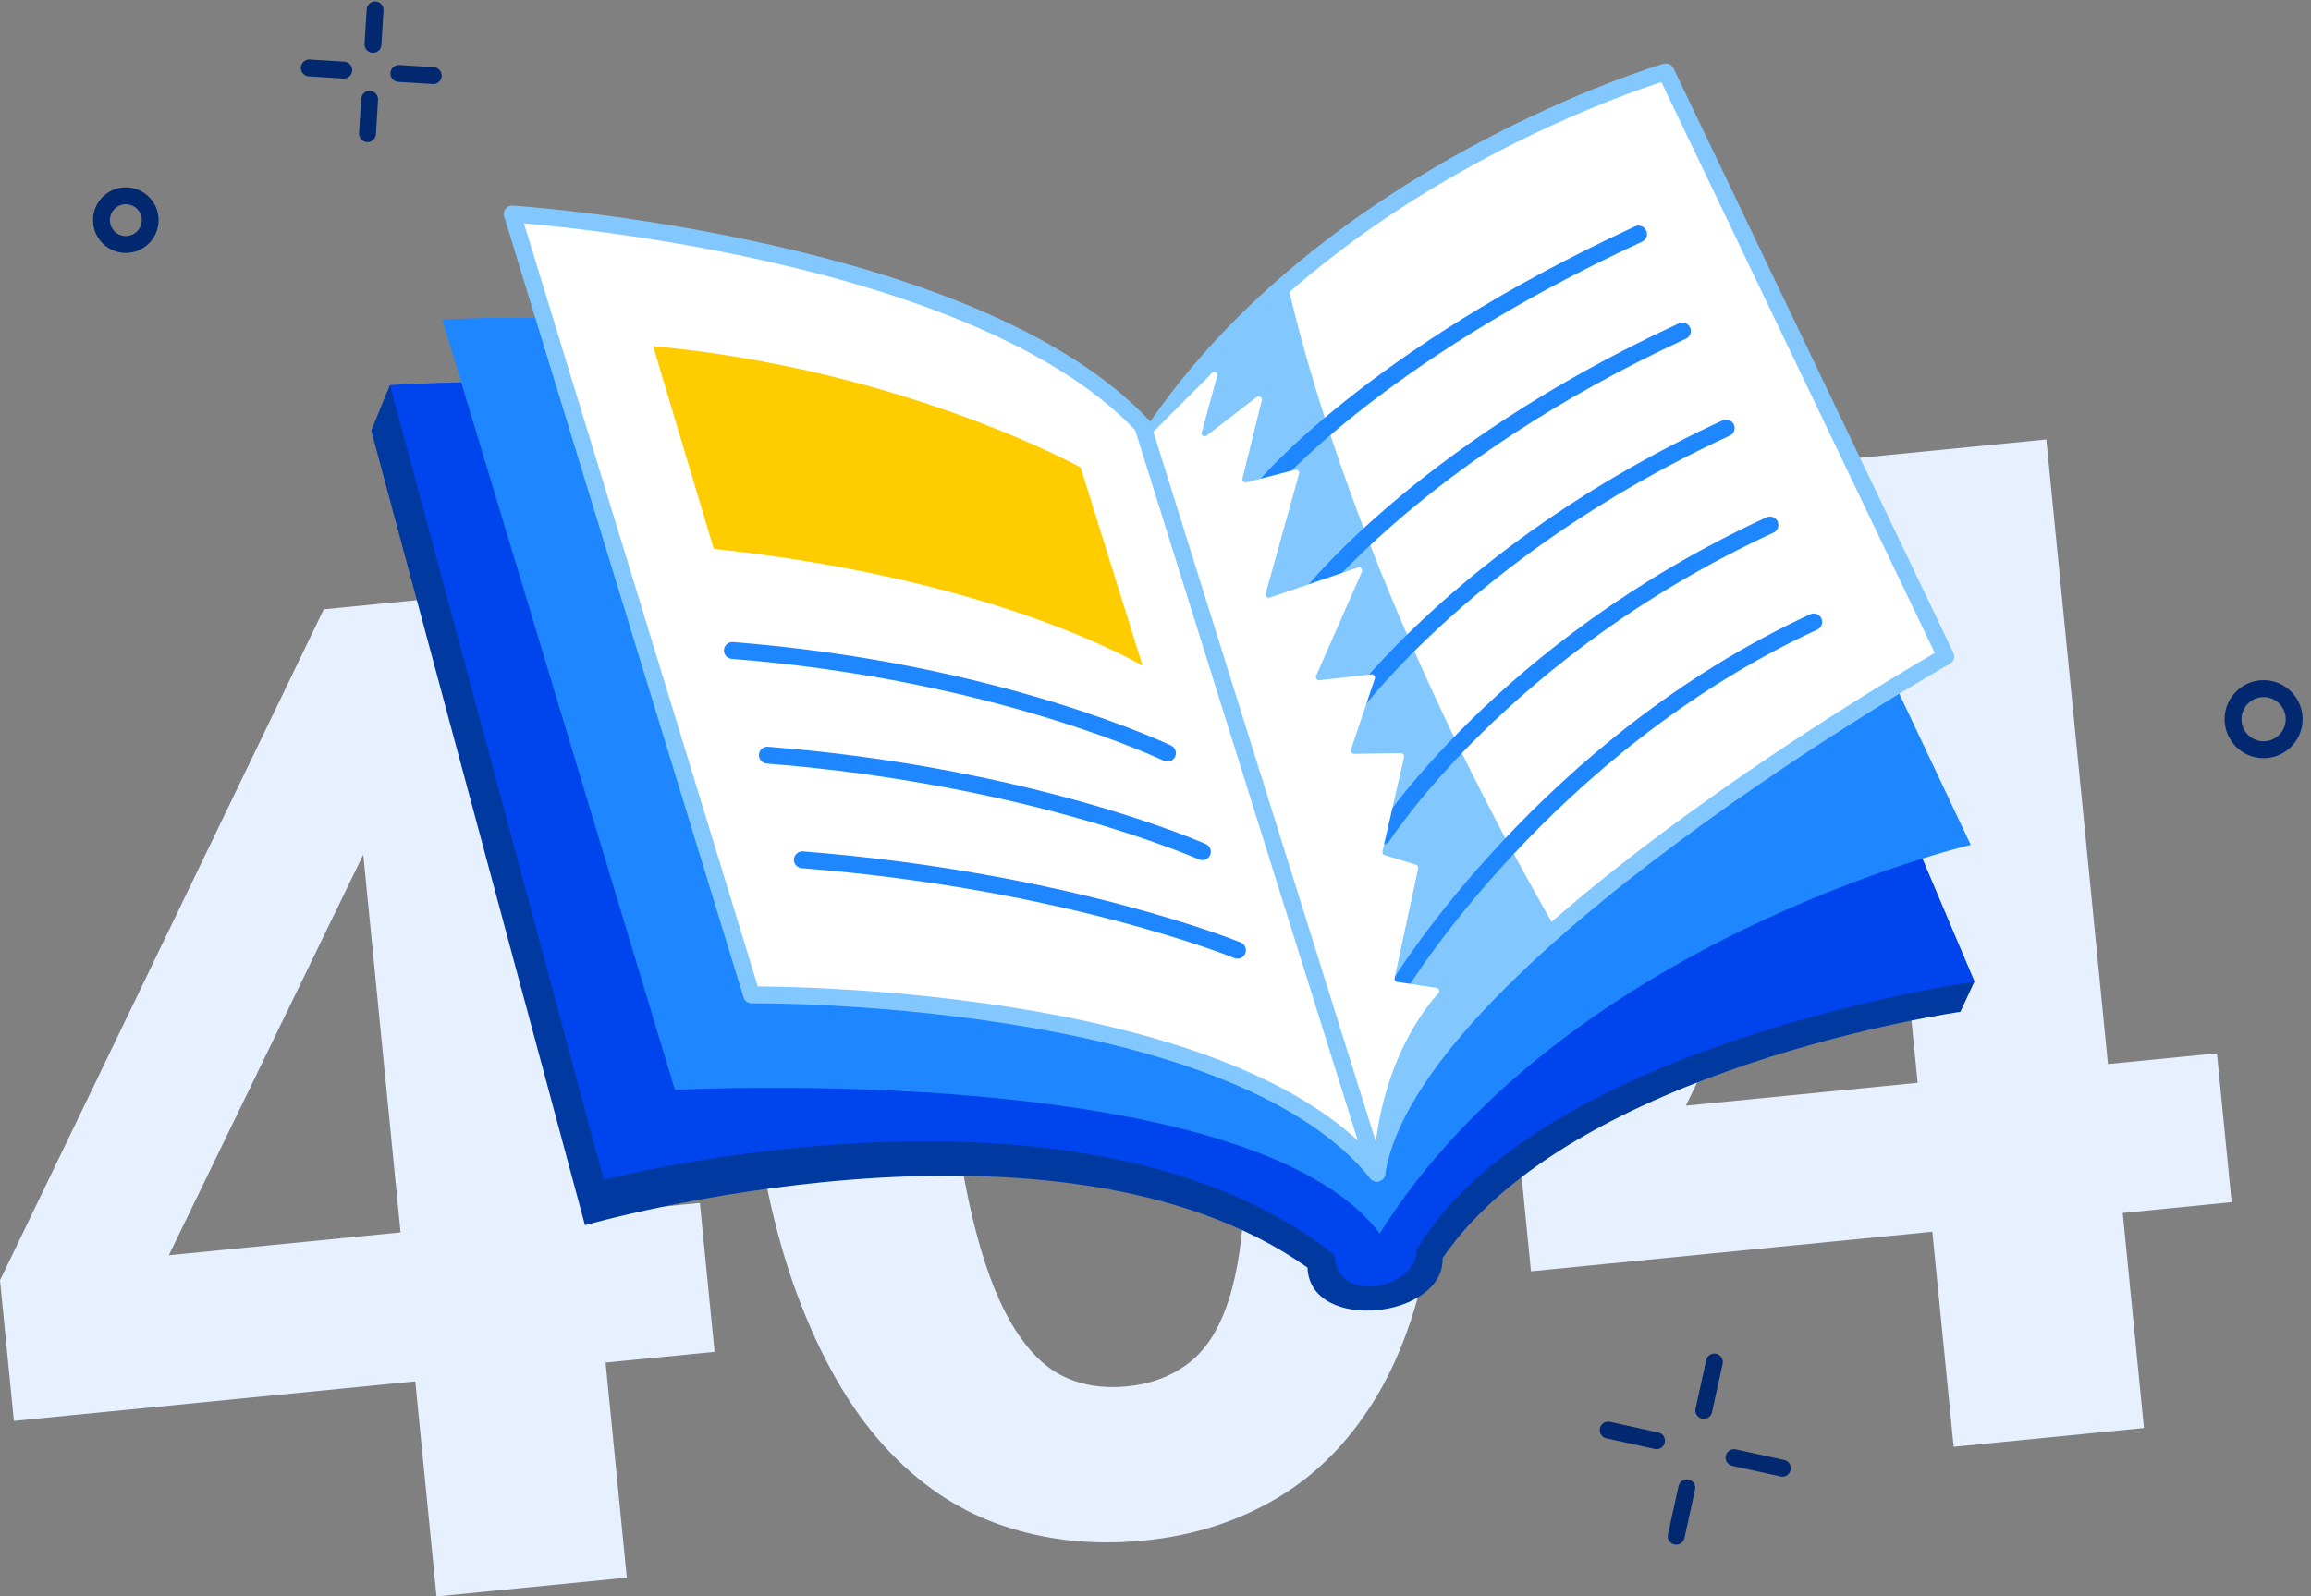 <svg width="233" height="161" fill="none" xmlns="http://www.w3.org/2000/svg"><rect width="100%" height="100%" fill="#808080" stroke="none"/><path d="M61.056 137.417l2.141 21.691L44.01 161l-2.142-21.69-40.467 3.99L0 129.118l32.642-67.667 20.719-2.042 6.213 62.992 10.988-1.084 1.482 15.017-10.988 1.083zm-20.67-13.13l-3.76-38.101-19.605 40.405 23.365-2.304zM115.338 155.365c-5.099.504-9.88-.006-14.332-1.532-4.457-1.525-8.417-4.202-11.885-8.025-3.467-3.822-6.375-8.896-8.734-15.215-2.36-6.319-3.979-14.021-4.875-23.11-.897-9.084-.803-16.934.274-23.546 1.077-6.612 2.945-12.128 5.597-16.56 2.652-4.427 6.014-7.801 10.092-10.123 4.078-2.322 8.666-3.736 13.765-4.234 5.005-.492 9.712 0 14.12 1.488 4.401 1.488 8.336 4.115 11.797 7.894 3.462 3.78 6.344 8.803 8.648 15.085 2.303 6.282 3.897 13.915 4.788 22.905.896 9.083.828 16.959-.2 23.608-1.027 6.655-2.87 12.215-5.516 16.691-2.646 4.476-5.983 7.913-10.004 10.322-4.016 2.41-8.53 3.86-13.535 4.352zm-1.675-15.558c2.41-.237 4.483-1.027 6.226-2.372 1.737-1.345 3.075-3.462 4.003-6.363.928-2.901 1.469-6.649 1.625-11.25.156-4.601-.1-10.285-.772-17.052-.66-6.674-1.513-12.252-2.565-16.735-1.052-4.482-2.291-8.056-3.723-10.727-1.432-2.664-3.113-4.513-5.037-5.54-1.923-1.028-4.14-1.42-6.643-1.171-2.502.249-4.625 1.065-6.356 2.453-1.737 1.388-3.094 3.536-4.065 6.437-.978 2.901-1.544 6.662-1.7 11.263-.156 4.6.1 10.241.753 16.915.666 6.767 1.526 12.395 2.578 16.878 1.052 4.482 2.341 8.056 3.866 10.708 1.525 2.659 3.25 4.476 5.174 5.46 1.923.978 4.133 1.345 6.636 1.096zM214.016 122.326l2.142 21.69-19.188 1.893-2.148-21.691-40.467 3.991-1.401-14.182 32.642-67.668 20.719-2.042 6.213 62.992 10.989-1.083 1.481 15.016-10.982 1.084zm-20.676-13.124L189.58 71.1l-19.605 40.405 23.365-2.303z" fill="#E6F0FF"/><path d="M37.43 43.43l21.55 80.134s47.477-13.694 72.842 4.269c.271 6.68 13.84 5.095 13.624-.96 13.243-19.303 52.204-24.83 52.204-24.83l1.411-3.037-34.144-72.412s-28.507 4.268-47.588 26.714C94.89 41.908 39.301 38.85 39.301 38.85l-1.87 4.581z" fill="#003AA0"/><path d="M39.322 38.843l21.549 80.134s48.408-12.575 73.704 7.604c0 4.991 8.3 3.504 8.272-.611 12.679-20.896 56.235-26.971 56.235-26.971L166.759 22.68s-31.406 4.47-50.487 26.915c-27.847-14.139-76.95-10.753-76.95-10.753z" fill="#04E"/><path d="M68.044 109.912s57.765-3.072 71.063 14.486c18.622-29.619 59.586-39.19 59.586-39.19l-30.502-64.55s-34.582 5.318-51.961 28.02c-26.957-19.685-71.64-16.44-71.64-16.44l23.454 77.674z" fill="#1E87FF"/><path d="M51.647 21.582l24.127 78.751s48.249-.452 63.048 17.983c3.184-21.396 57.355-52.12 57.355-52.12L167.955 7.249s-34.138 10.017-51.891 36.647c-16.391-19.13-64.417-22.314-64.417-22.314z" fill="#fff"/><path d="M156.867 93.716c-16.182-28.07-24.03-51.766-27.082-65.21-4.219 3.913-10.35 10.309-13.728 15.383l22.758 74.427c4.233-9.697 4.817-12.783 18.052-24.6z" fill="#82C8FF"/><path d="M51.647 21.582l24.127 78.751s48.249-.452 63.048 17.983c3.184-21.396 57.355-52.12 57.355-52.12L167.955 7.249s-34.138 10.017-51.891 36.647c-16.391-19.13-64.417-22.314-64.417-22.314z" stroke="#82C8FF" stroke-width="1.701" stroke-miterlimit="10" stroke-linecap="round" stroke-linejoin="round"/><path d="M65.848 34.908c25.31 2.356 43.104 12.234 43.104 12.234l6.25 20.006s-14.41-8.766-43.237-11.796l-6.117-20.444z" fill="#FC0"/><path d="M73.842 65.598c26.699 2.1 43.862 10.358 43.862 10.358M77.366 76.157c26.7 2.1 43.862 9.74 43.862 9.74M80.897 86.71c26.7 2.099 43.863 9.12 43.863 9.12M127.436 49.18s10.83-13.146 37.766-25.575M131.425 60.892s11.261-15.077 38.197-27.506M135.409 72.611s11.692-17.016 38.628-29.445M139.392 84.325s12.123-18.95 39.059-31.379M141.262 99.103s14.667-23.947 41.603-36.376" stroke="#1E87FF" stroke-width="1.701" stroke-miterlimit="10" stroke-linecap="round" stroke-linejoin="round"/><path d="M116.056 44.007L138.099 115c.104.334.591.292.639-.055 1.14-8.516 4.984-13.354 6.284-14.772a.327.327 0 00-.194-.542l-3.949-.605a.328.328 0 01-.271-.396l2.371-11.038a.33.33 0 00-.223-.383l-3.149-.966a.324.324 0 01-.222-.39l2.176-9.495a.33.33 0 00-.327-.403l-4.713.07a.33.33 0 01-.32-.431l2.412-7.146a.328.328 0 00-.347-.431l-5.228.584a.332.332 0 01-.34-.46l4.608-10.46c.119-.265-.139-.536-.41-.446l-8.863 3.031a.33.33 0 01-.424-.396l3.365-12.088a.324.324 0 00-.396-.403l-4.908 1.272a.33.33 0 01-.403-.397l1.946-7.868c.077-.3-.271-.529-.521-.341l-5.026 3.879a.33.33 0 01-.528-.209l1.613-5.936c-.056-.313-.48-.376-.619-.09l-6.062 6.075a.336.336 0 00-.014.243z" fill="#fff"/><path d="M115.201 42.93l23.614 75.379" stroke="#82C8FF" stroke-width="1.701" stroke-miterlimit="10" stroke-linecap="round" stroke-linejoin="round"/><path d="M12.684 24.655a2.454 2.454 0 100-4.908 2.454 2.454 0 000 4.908zM37.265 10.016l-.216 3.468M37.82 1l-.215 3.469M40.212 7.409l3.468.215M31.189 6.853l3.469.216M228.222 75.608a3.079 3.079 0 100-6.158 3.079 3.079 0 000 6.158zM170.068 150.048l-1.071 4.88M172.848 137.362l-1.07 4.88M174.829 146.997l4.873 1.071M162.143 144.223l4.873 1.071" stroke="#02286F" stroke-width="1.701" stroke-miterlimit="10" stroke-linecap="round" stroke-linejoin="round"/></svg>
